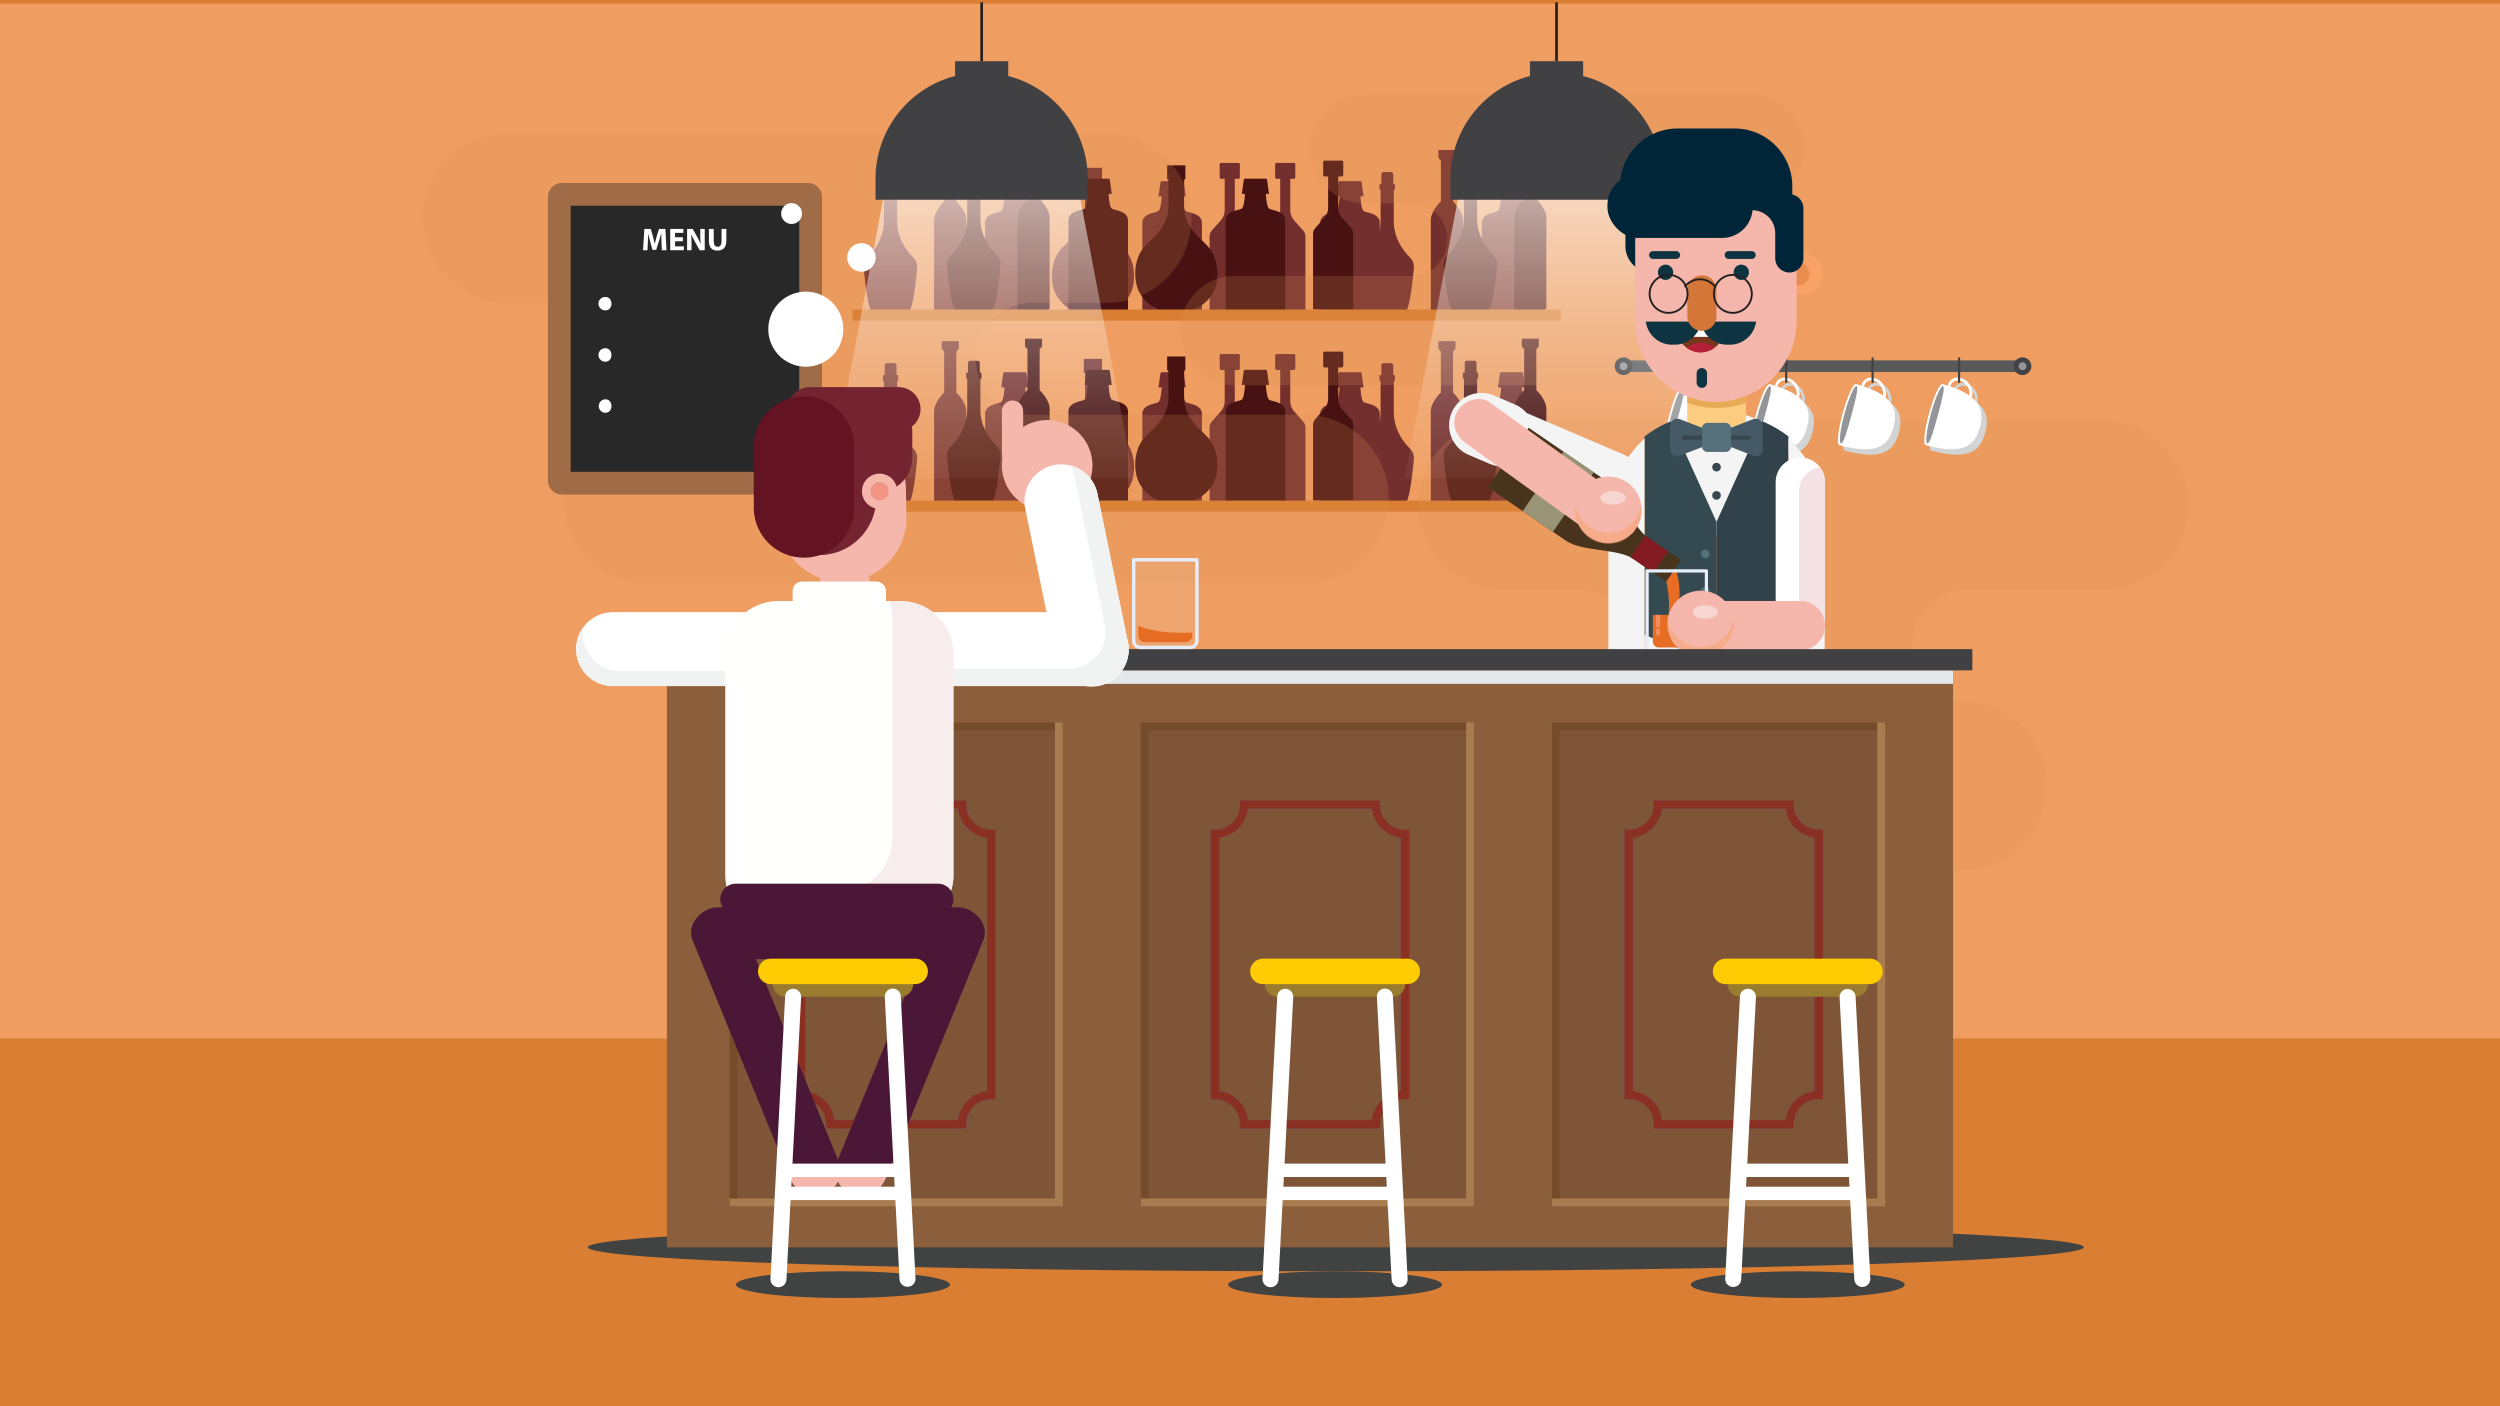 <svg xmlns="http://www.w3.org/2000/svg" xmlns:xlink="http://www.w3.org/1999/xlink" viewBox="0 0 1920 1080"><defs><style>.cls-1{isolation:isolate;}.cls-2{fill:#d97e32;}.cls-3{fill:#ef9d60;}.cls-4{fill:#732f2e;}.cls-5{fill:#471211;}.cls-6{fill:#414242;}.cls-17,.cls-46,.cls-47,.cls-55,.cls-56,.cls-58,.cls-59,.cls-6,.cls-61,.cls-62,.cls-63,.cls-65,.cls-66,.cls-67,.cls-8{fill-rule:evenodd;}.cls-34,.cls-48,.cls-52,.cls-7,.cls-9{mix-blend-mode:multiply;}.cls-7{opacity:0.2;}.cls-8{fill:#df9253;}.cls-10{fill:#d1d3d4;}.cls-11,.cls-17{fill:#fff;}.cls-12{fill:#939598;}.cls-13{fill:#58595b;}.cls-14{fill:#424244;}.cls-15{fill:#282828;}.cls-16{fill:#a06b47;}.cls-18{fill:url(#linear-gradient);}.cls-19{fill:#231f20;}.cls-20{fill:#414042;}.cls-21{fill:url(#linear-gradient-2);}.cls-22{fill:#f4f4f4;}.cls-23{fill:#354951;}.cls-24{fill:#31424a;}.cls-25{fill:#fccc80;}.cls-26{fill:#e9aa56;}.cls-27{fill:#55707b;}.cls-28{fill:#455a66;}.cls-29{fill:#37474f;}.cls-30{fill:#002538;}.cls-31,.cls-48{fill:#f8a268;}.cls-32{fill:#e98c4d;}.cls-33,.cls-34,.cls-47{fill:#f5b7ac;}.cls-34{opacity:0.4;}.cls-35{fill:#0e3441;}.cls-36{fill:#78361a;}.cls-37{fill:#b51f38;}.cls-38{fill:#d37637;}.cls-39{fill:#48341c;}.cls-40{fill:#705338;}.cls-41{fill:#999475;}.cls-42{fill:#841b22;}.cls-43{fill:#e76c24;}.cls-44,.cls-68{fill:#e4edf8;}.cls-45{fill:#f48c61;}.cls-46,.cls-59{fill:#f4e1e3;}.cls-48{opacity:0.5;}.cls-49{fill:#f7d5d0;}.cls-50{fill:#8b5e3c;}.cls-51{fill:#7f5538;}.cls-52{fill:#e6e7e8;}.cls-53,.cls-54{fill:none;stroke-linecap:square;stroke-miterlimit:10;stroke-width:6px;}.cls-53{stroke:#754c29;}.cls-54{stroke:#a97c50;}.cls-55{fill:#8a3023;stroke:#744460;stroke-miterlimit:22.93;stroke-width:0.22px;}.cls-56{fill:#f1f2f2;}.cls-57,.cls-58{fill:#fffffd;}.cls-59{opacity:0.6;}.cls-60,.cls-62{fill:#742331;}.cls-61{fill:#f09584;}.cls-63{fill:#641323;}.cls-64,.cls-65{fill:#4a1736;}.cls-66{fill:#997c2e;}.cls-67{fill:#ffcc03;}.cls-68{opacity:0.1;}</style><linearGradient id="linear-gradient" x1="754" y1="35.69" x2="754" y2="397.3" gradientUnits="userSpaceOnUse"><stop offset="0" stop-color="#fff"/><stop offset="0.17" stop-color="#fff" stop-opacity="0.78"/><stop offset="0.39" stop-color="#fff" stop-opacity="0.51"/><stop offset="0.6" stop-color="#fff" stop-opacity="0.29"/><stop offset="0.78" stop-color="#fff" stop-opacity="0.13"/><stop offset="0.92" stop-color="#fff" stop-opacity="0.04"/><stop offset="1" stop-color="#fff" stop-opacity="0"/></linearGradient><linearGradient id="linear-gradient-2" x1="1195.43" y1="35.69" x2="1195.43" y2="397.3" xlink:href="#linear-gradient"/></defs><g class="cls-1"><g id="Layer_1" data-name="Layer 1"><rect class="cls-2" width="1920" height="1080"/><rect class="cls-3" y="2.78" width="1920" height="794.81"/><path class="cls-4" d="M864.68,192.34c-3.47-4.38-8.13-7.69-11.62-12.12-4.08-5.17-7.35-11.26-7.58-17.94-.27-7.54,0-15.08,0-22.62h.9v-10.8h-14v10.8h.9c0,7.54.23,15.08,0,22.62-.24,6.68-3.5,12.77-7.59,17.94-3.49,4.43-8.14,7.74-11.62,12.12-6,7.49-7.3,18.1-5.41,27.28,2.85,13.89,17,22.8,30.78,22.8s27.93-8.91,30.78-22.8C872,210.44,870.64,199.83,864.68,192.34Z" transform="translate(0)"/><path class="cls-4" d="M789.84,162c-2-1.6-2.4-11.23-2.4-11.23h2.4l-1.47-10.69a1.1,1.1,0,0,0-1.09-.95H771.54a1.1,1.1,0,0,0-1.09.95L769,150.76h2.41S771,160.39,769,162s-12.44,1.61-12.44,9.23v68.45a1.09,1.09,0,0,0,.94,1.1c3.35.44,14.8,1.87,21.93,1.87s18.59-1.43,21.93-1.87a1.09,1.09,0,0,0,.94-1.1V171.22C802.28,163.6,791.85,163.6,789.84,162Z" transform="translate(0)"/><path class="cls-4" d="M910.61,162c-2-1.6-2.41-11.23-2.41-11.23h2.41l-1.47-10.69a1.11,1.11,0,0,0-1.1-.95H892.31a1.09,1.09,0,0,0-1.09.95l-1.48,10.69h2.41s-.4,9.63-2.41,11.23-12.44,1.61-12.44,9.23v68.45a1.1,1.1,0,0,0,1,1.1c3.34.44,14.79,1.87,21.93,1.87s18.58-1.43,21.92-1.87a1.1,1.1,0,0,0,.95-1.1V171.22C923.05,163.6,912.62,163.6,910.61,162Z" transform="translate(0)"/><path class="cls-4" d="M1047.22,162c-2-1.6-2.4-11.23-2.4-11.23h2.4l-1.47-10.69a1.1,1.1,0,0,0-1.09-.95h-15.74a1.1,1.1,0,0,0-1.09.95l-1.47,10.69h2.41s-.41,9.63-2.41,11.23-12.44,1.61-12.44,9.23v68.45a1.1,1.1,0,0,0,.94,1.1c3.35.44,14.8,1.87,21.93,1.87s18.59-1.43,21.93-1.87a1.09,1.09,0,0,0,.94-1.1V171.22C1059.66,163.6,1049.23,163.6,1047.22,162Z" transform="translate(0)"/><path class="cls-4" d="M734.46,154.75V123.67a1.34,1.34,0,0,1,.63-1.13,2.64,2.64,0,0,0,1.24-2.24v-5.08H723.24v5.08a2.64,2.64,0,0,0,1.24,2.24,1.34,1.34,0,0,1,.63,1.13v31.08s-7.72,7.25-7.72,14.5V238a1.87,1.87,0,0,0,1.87,1.87h21a1.87,1.87,0,0,0,1.87-1.87V169.25C742.18,162,734.46,154.75,734.46,154.75Z" transform="translate(0)"/><path class="cls-4" d="M958.06,176.87l-6.75-7.58a12,12,0,0,1-3-7.95v-24H951a1.19,1.19,0,0,0,1.2-1.19v-10a1,1,0,0,0-1-1H937.7a1,1,0,0,0-1,1v10a1.19,1.19,0,0,0,1.19,1.19h2.67v24a12,12,0,0,1-3,7.95l-6.76,7.58a7.21,7.21,0,0,0-1.82,4.78v57.11a.82.82,0,0,0,.82.82h29.31a.82.82,0,0,0,.81-.82V181.65A7.21,7.21,0,0,0,958.06,176.87Z" transform="translate(0)"/><path class="cls-4" d="M1000.69,176.87l-6.76-7.58a12,12,0,0,1-3-7.95v-24h2.68a1.19,1.19,0,0,0,1.19-1.19v-10a1,1,0,0,0-1-1H980.32a1,1,0,0,0-1,1v10a1.19,1.19,0,0,0,1.2,1.19h2.67v24a12,12,0,0,1-3,7.95l-6.75,7.58a7.21,7.21,0,0,0-1.82,4.78v57.11a.82.82,0,0,0,.81.82h29.31a.82.82,0,0,0,.82-.82V181.65A7.21,7.21,0,0,0,1000.69,176.87Z" transform="translate(0)"/><path class="cls-4" d="M701.43,197.81c-7.51-7.42-12.51-17.41-12.47-28.06,0-8,0-15.93,0-23.89h.82v-4.15a.42.42,0,0,0-.42-.43H678.44a.42.42,0,0,0-.42.43v4.15h.82c0,8,0,15.92,0,23.89,0,10.65-5,20.64-12.47,28.06a10.09,10.09,0,0,0-3,8.06c.87,9.72,3.09,30.47,6.56,34.61h27.88c3.48-4.14,5.69-24.89,6.56-34.61A10.09,10.09,0,0,0,701.43,197.81Z" transform="translate(0)"/><path class="cls-4" d="M688.53,145.26h-9.09V133.87a1.72,1.72,0,0,1,1.73-1.73h5.62a1.73,1.73,0,0,1,1.74,1.73Z" transform="translate(0)"/><path class="cls-5" d="M928.67,190.47c-3.48-4.38-8.13-7.69-11.62-12.11-4.08-5.18-7.35-11.27-7.58-18-.27-7.53,0-15.08,0-22.62h.9V127h-14v10.8h.9c0,7.54.22,15.09,0,22.62-.24,6.68-3.5,12.77-7.59,18-3.49,4.42-8.14,7.73-11.62,12.11-6,7.5-7.3,18.11-5.41,27.29,2.85,13.89,17,22.8,30.78,22.8s27.92-8.91,30.78-22.8C936,208.58,934.63,198,928.67,190.47Z" transform="translate(0)"/><path class="cls-5" d="M853.83,160.13c-2-1.61-2.41-11.24-2.41-11.24h2.41l-1.47-10.68a1.11,1.11,0,0,0-1.09-1H835.53a1.11,1.11,0,0,0-1.09,1L833,148.89h2.4s-.4,9.63-2.4,11.24-12.44,1.6-12.44,9.22v68.46a1.08,1.08,0,0,0,.94,1.09c3.34.44,14.79,1.88,21.93,1.88s18.58-1.44,21.93-1.88a1.09,1.09,0,0,0,.94-1.09V169.35C866.27,161.73,855.84,161.73,853.83,160.13Z" transform="translate(0)"/><path class="cls-5" d="M974.6,160.13c-2-1.61-2.41-11.24-2.41-11.24h2.41l-1.48-10.68a1.1,1.1,0,0,0-1.09-1H956.3a1.1,1.1,0,0,0-1.09,1l-1.48,10.68h2.41s-.4,9.63-2.41,11.24-12.44,1.6-12.44,9.22v68.46a1.09,1.09,0,0,0,1,1.09c3.34.44,14.79,1.88,21.93,1.88s18.58-1.44,21.92-1.88a1.09,1.09,0,0,0,.95-1.09V169.35C987,161.73,976.6,161.73,974.6,160.13Z" transform="translate(0)"/><path class="cls-5" d="M798.45,152.88V121.81a1.33,1.33,0,0,1,.63-1.13,2.66,2.66,0,0,0,1.24-2.25v-5.08h-13.1v5.08a2.67,2.67,0,0,0,1.25,2.25,1.33,1.33,0,0,1,.63,1.13v31.07s-7.72,7.25-7.72,14.5v68.77a1.86,1.86,0,0,0,1.87,1.87h21a1.87,1.87,0,0,0,1.87-1.87V167.38C806.17,160.13,798.45,152.88,798.45,152.88Z" transform="translate(0)"/><path class="cls-5" d="M1037.52,175l-6.75-7.59a12,12,0,0,1-3-7.95V135.53h2.67a1.2,1.2,0,0,0,1.2-1.2v-10a1,1,0,0,0-1-1h-13.44a1,1,0,0,0-1,1v10a1.19,1.19,0,0,0,1.19,1.2H1020v23.94a12,12,0,0,1-3,7.95l-6.76,7.59a7.19,7.19,0,0,0-1.82,4.78V236.9a.81.81,0,0,0,.82.81h29.31a.81.81,0,0,0,.81-.81V179.79A7.19,7.19,0,0,0,1037.52,175Z" transform="translate(0)"/><path class="cls-5" d="M765.42,195.94c-7.51-7.42-12.51-17.4-12.47-28.06,0-8,0-15.92,0-23.89h.82v-4.15a.42.42,0,0,0-.42-.42H742.43a.42.42,0,0,0-.42.42V144h.82c0,8,0,15.93,0,23.89,0,10.66-5,20.64-12.47,28.06a10.12,10.12,0,0,0-3,8.07c.87,9.71,3.08,30.47,6.56,34.61h27.88c3.47-4.14,5.69-24.9,6.56-34.61A10.12,10.12,0,0,0,765.42,195.94Z" transform="translate(0)"/><path class="cls-5" d="M752.52,143.39h-9.09V132a1.73,1.73,0,0,1,1.73-1.74h5.62a1.74,1.74,0,0,1,1.74,1.74Z" transform="translate(0)"/><path class="cls-4" d="M1171.32,162c-2-1.6-2.41-11.23-2.41-11.23h2.41l-1.48-10.69a1.09,1.09,0,0,0-1.09-.95H1153a1.09,1.09,0,0,0-1.09.95l-1.48,10.69h2.41s-.4,9.63-2.41,11.23S1138,163.6,1138,171.22v68.45a1.1,1.1,0,0,0,1,1.1c3.34.44,14.79,1.87,21.92,1.87s18.59-1.43,21.93-1.87a1.1,1.1,0,0,0,1-1.1V171.22C1183.76,163.6,1173.32,163.6,1171.32,162Z" transform="translate(0)"/><path class="cls-4" d="M1115.94,154.75V123.67a1.33,1.33,0,0,1,.62-1.13,2.63,2.63,0,0,0,1.25-2.24v-5.08h-13.1v5.08a2.64,2.64,0,0,0,1.24,2.24,1.34,1.34,0,0,1,.63,1.13v31.08s-7.72,7.25-7.72,14.5V238a1.87,1.87,0,0,0,1.87,1.87h21.06a1.87,1.87,0,0,0,1.87-1.87V169.25C1123.66,162,1115.94,154.75,1115.94,154.75Z" transform="translate(0)"/><path class="cls-4" d="M1082.91,197.81c-7.51-7.42-12.52-17.41-12.47-28.06,0-8,0-15.93,0-23.89h.81v-4.15a.42.42,0,0,0-.42-.43h-10.91a.42.42,0,0,0-.42.43v4.15h.81c0,8,0,15.92,0,23.89,0,10.65-5,20.64-12.47,28.06a10,10,0,0,0-3,8.06c.86,9.72,3.08,30.47,6.56,34.61h27.87c3.48-4.14,5.7-24.89,6.56-34.61A10,10,0,0,0,1082.91,197.81Z" transform="translate(0)"/><path class="cls-4" d="M1070,145.26h-9.09V133.87a1.73,1.73,0,0,1,1.74-1.73h5.62a1.73,1.73,0,0,1,1.73,1.73Z" transform="translate(0)"/><path class="cls-5" d="M1179.93,152.88V121.81a1.32,1.32,0,0,1,.62-1.13,2.65,2.65,0,0,0,1.25-2.25v-5.08h-13.1v5.08a2.66,2.66,0,0,0,1.24,2.25,1.33,1.33,0,0,1,.63,1.13v31.07s-7.72,7.25-7.72,14.5v68.77a1.87,1.87,0,0,0,1.87,1.87h21a1.86,1.86,0,0,0,1.87-1.87V167.38C1187.64,160.13,1179.93,152.88,1179.93,152.88Z" transform="translate(0)"/><path class="cls-5" d="M1146.89,195.94c-7.5-7.42-12.51-17.4-12.46-28.06,0-8,0-15.92,0-23.89h.81v-4.15a.42.42,0,0,0-.42-.42h-10.91a.42.42,0,0,0-.43.42V144h.82c0,8,0,15.93,0,23.89,0,10.66-5,20.64-12.47,28.06a10.08,10.08,0,0,0-3,8.07c.86,9.71,3.08,30.47,6.56,34.61h27.87c3.48-4.14,5.7-24.9,6.56-34.61A10.06,10.06,0,0,0,1146.89,195.94Z" transform="translate(0)"/><path class="cls-5" d="M1134,143.39h-9.09V132a1.74,1.74,0,0,1,1.74-1.74h5.61A1.74,1.74,0,0,1,1134,132Z" transform="translate(0)"/><rect class="cls-2" x="654.74" y="237.71" width="543.91" height="8.49"/><path class="cls-4" d="M864.68,339.08c-3.47-4.38-8.13-7.69-11.62-12.11-4.08-5.18-7.35-11.27-7.58-18-.27-7.54,0-15.08,0-22.62h.9V275.6h-14v10.8h.9c0,7.54.23,15.08,0,22.62-.24,6.68-3.5,12.77-7.59,18-3.49,4.42-8.14,7.73-11.62,12.11-6,7.5-7.3,18.1-5.41,27.29,2.85,13.89,17,22.8,30.78,22.8s27.93-8.91,30.78-22.8C872,357.18,870.64,346.58,864.68,339.08Z" transform="translate(0)"/><path class="cls-4" d="M789.84,308.73c-2-1.6-2.4-11.23-2.4-11.23h2.4l-1.47-10.69a1.11,1.11,0,0,0-1.09-.95H771.54a1.11,1.11,0,0,0-1.09.95L769,297.5h2.41s-.41,9.63-2.41,11.23-12.44,1.61-12.44,9.23v68.46a1.08,1.08,0,0,0,.94,1.09c3.35.44,14.8,1.88,21.93,1.88S798,388,801.34,387.51a1.08,1.08,0,0,0,.94-1.09V318C802.28,310.34,791.85,310.34,789.84,308.73Z" transform="translate(0)"/><path class="cls-4" d="M910.61,308.73c-2-1.6-2.41-11.23-2.41-11.23h2.41l-1.47-10.69a1.12,1.12,0,0,0-1.1-.95H892.31a1.1,1.1,0,0,0-1.09.95l-1.48,10.69h2.41s-.4,9.63-2.41,11.23S877.3,310.34,877.3,318v68.46a1.09,1.09,0,0,0,1,1.09c3.34.44,14.79,1.88,21.93,1.88s18.58-1.44,21.92-1.88a1.09,1.09,0,0,0,.95-1.09V318C923.05,310.34,912.62,310.34,910.61,308.73Z" transform="translate(0)"/><path class="cls-4" d="M1047.22,308.73c-2-1.6-2.4-11.23-2.4-11.23h2.4l-1.47-10.69a1.11,1.11,0,0,0-1.09-.95h-15.74a1.11,1.11,0,0,0-1.09.95l-1.47,10.69h2.41s-.41,9.63-2.41,11.23-12.44,1.61-12.44,9.23v68.46a1.09,1.09,0,0,0,.94,1.09c3.35.44,14.8,1.88,21.93,1.88s18.59-1.44,21.93-1.88a1.08,1.08,0,0,0,.94-1.09V318C1059.66,310.34,1049.23,310.34,1047.22,308.73Z" transform="translate(0)"/><path class="cls-4" d="M734.46,301.49V270.42a1.33,1.33,0,0,1,.63-1.13,2.67,2.67,0,0,0,1.24-2.25V262H723.24V267a2.67,2.67,0,0,0,1.24,2.25,1.33,1.33,0,0,1,.63,1.13v31.07s-7.72,7.25-7.72,14.5v68.77a1.87,1.87,0,0,0,1.87,1.87h21a1.87,1.87,0,0,0,1.87-1.87V316C742.18,308.74,734.46,301.49,734.46,301.49Z" transform="translate(0)"/><path class="cls-4" d="M958.06,323.62,951.31,316a12,12,0,0,1-3-7.95V284.14H951a1.2,1.2,0,0,0,1.2-1.2v-10a1,1,0,0,0-1-1H937.7a1,1,0,0,0-1,1v10a1.19,1.19,0,0,0,1.19,1.2h2.67v23.94a12,12,0,0,1-3,7.95l-6.76,7.59a7.17,7.17,0,0,0-1.82,4.78v57.11a.82.82,0,0,0,.82.81h29.31a.81.81,0,0,0,.81-.81V328.4A7.17,7.17,0,0,0,958.06,323.62Z" transform="translate(0)"/><path class="cls-4" d="M1000.69,323.62,993.93,316a12,12,0,0,1-3-7.95V284.14h2.68a1.19,1.19,0,0,0,1.19-1.2v-10a1,1,0,0,0-1-1H980.32a1,1,0,0,0-1,1v10a1.2,1.2,0,0,0,1.2,1.2h2.67v23.94a12,12,0,0,1-3,7.95l-6.75,7.59a7.17,7.17,0,0,0-1.82,4.78v57.11a.81.81,0,0,0,.81.81h29.31a.82.82,0,0,0,.82-.81V328.4A7.17,7.17,0,0,0,1000.69,323.62Z" transform="translate(0)"/><path class="cls-4" d="M701.43,344.55c-7.51-7.42-12.51-17.41-12.47-28.06,0-8,0-15.93,0-23.89h.82v-4.15a.42.42,0,0,0-.42-.42H678.44a.42.42,0,0,0-.42.42v4.15h.82c0,8,0,15.93,0,23.89,0,10.65-5,20.64-12.47,28.06a10.11,10.11,0,0,0-3,8.07c.87,9.71,3.09,30.46,6.56,34.6h27.88c3.48-4.14,5.69-24.89,6.56-34.6A10.11,10.11,0,0,0,701.43,344.55Z" transform="translate(0)"/><path class="cls-4" d="M688.53,292h-9.09V280.62a1.73,1.73,0,0,1,1.73-1.74h5.62a1.74,1.74,0,0,1,1.74,1.74Z" transform="translate(0)"/><path class="cls-5" d="M928.67,337.22c-3.48-4.38-8.13-7.69-11.62-12.12-4.08-5.17-7.35-11.26-7.58-17.94-.27-7.54,0-15.08,0-22.62h.9v-10.8h-14v10.8h.9c0,7.54.22,15.08,0,22.62-.24,6.68-3.5,12.77-7.59,17.94-3.49,4.43-8.14,7.74-11.62,12.12-6,7.49-7.3,18.1-5.41,27.28,2.85,13.89,17,22.8,30.78,22.8s27.92-8.91,30.78-22.8C936,355.32,934.63,344.71,928.67,337.22Z" transform="translate(0)"/><path class="cls-5" d="M853.83,306.87c-2-1.6-2.41-11.24-2.41-11.24h2.41L852.36,285a1.1,1.1,0,0,0-1.09-.95H835.53a1.1,1.1,0,0,0-1.09.95L833,295.63h2.4s-.4,9.64-2.4,11.24-12.44,1.61-12.44,9.23v68.45a1.08,1.08,0,0,0,.94,1.09c3.34.45,14.79,1.88,21.93,1.88s18.58-1.43,21.93-1.88a1.08,1.08,0,0,0,.94-1.09V316.1C866.27,308.48,855.84,308.48,853.83,306.87Z" transform="translate(0)"/><path class="cls-5" d="M974.6,306.87c-2-1.6-2.41-11.24-2.41-11.24h2.41L973.12,285A1.09,1.09,0,0,0,972,284H956.3a1.09,1.09,0,0,0-1.09.95l-1.48,10.68h2.41s-.4,9.64-2.41,11.24-12.44,1.61-12.44,9.23v68.45a1.08,1.08,0,0,0,1,1.09c3.34.45,14.79,1.88,21.93,1.88s18.58-1.43,21.92-1.88a1.08,1.08,0,0,0,.95-1.09V316.1C987,308.48,976.6,308.48,974.6,306.87Z" transform="translate(0)"/><path class="cls-5" d="M798.45,299.63V268.55a1.34,1.34,0,0,1,.63-1.13,2.64,2.64,0,0,0,1.24-2.24V260.1h-13.1v5.08a2.65,2.65,0,0,0,1.25,2.24,1.34,1.34,0,0,1,.63,1.13v31.08s-7.72,7.25-7.72,14.5V382.9a1.87,1.87,0,0,0,1.87,1.87h21a1.87,1.87,0,0,0,1.87-1.87V314.13C806.17,306.88,798.45,299.63,798.45,299.63Z" transform="translate(0)"/><path class="cls-5" d="M1037.52,321.75l-6.75-7.58a12,12,0,0,1-3-7.95v-24h2.67a1.2,1.2,0,0,0,1.2-1.2v-10a1,1,0,0,0-1-1h-13.44a1,1,0,0,0-1,1v10a1.19,1.19,0,0,0,1.19,1.2H1020v24a12,12,0,0,1-3,7.95l-6.76,7.58a7.21,7.21,0,0,0-1.82,4.78v57.11a.82.82,0,0,0,.82.82h29.31a.82.82,0,0,0,.81-.82V326.53A7.21,7.21,0,0,0,1037.52,321.75Z" transform="translate(0)"/><path class="cls-5" d="M765.42,342.69c-7.51-7.42-12.51-17.41-12.47-28.06,0-8,0-15.93,0-23.89h.82v-4.15a.42.42,0,0,0-.42-.43H742.43a.42.42,0,0,0-.42.43v4.15h.82c0,8,0,15.92,0,23.89,0,10.65-5,20.64-12.47,28.06a10.09,10.09,0,0,0-3,8.06c.87,9.71,3.08,30.47,6.56,34.61h27.88c3.47-4.14,5.69-24.9,6.56-34.61A10.09,10.09,0,0,0,765.42,342.69Z" transform="translate(0)"/><path class="cls-5" d="M752.52,290.14h-9.09V278.75a1.72,1.72,0,0,1,1.73-1.73h5.62a1.73,1.73,0,0,1,1.74,1.73Z" transform="translate(0)"/><path class="cls-4" d="M1171.32,308.73c-2-1.6-2.41-11.23-2.41-11.23h2.41l-1.48-10.69a1.1,1.1,0,0,0-1.09-.95H1153a1.1,1.1,0,0,0-1.09.95l-1.48,10.69h2.41s-.4,9.63-2.41,11.23S1138,310.34,1138,318v68.46a1.09,1.09,0,0,0,1,1.09c3.34.44,14.79,1.88,21.92,1.88s18.59-1.44,21.93-1.88a1.09,1.09,0,0,0,1-1.09V318C1183.76,310.34,1173.32,310.34,1171.32,308.73Z" transform="translate(0)"/><path class="cls-4" d="M1115.94,301.49V270.42a1.32,1.32,0,0,1,.62-1.13,2.66,2.66,0,0,0,1.25-2.25V262h-13.1V267a2.67,2.67,0,0,0,1.24,2.25,1.33,1.33,0,0,1,.63,1.13v31.07s-7.72,7.25-7.72,14.5v68.77a1.87,1.87,0,0,0,1.87,1.87h21.06a1.87,1.87,0,0,0,1.87-1.87V316C1123.66,308.74,1115.94,301.49,1115.94,301.49Z" transform="translate(0)"/><path class="cls-4" d="M1082.91,344.55c-7.51-7.42-12.52-17.41-12.47-28.06,0-8,0-15.93,0-23.89h.81v-4.15a.42.42,0,0,0-.42-.42h-10.91a.42.42,0,0,0-.42.42v4.15h.81c0,8,0,15.93,0,23.89,0,10.65-5,20.64-12.47,28.06a10.07,10.07,0,0,0-3,8.07c.86,9.71,3.08,30.46,6.56,34.6h27.87c3.48-4.14,5.7-24.89,6.56-34.6A10.07,10.07,0,0,0,1082.91,344.55Z" transform="translate(0)"/><path class="cls-4" d="M1070,292h-9.09V280.62a1.74,1.74,0,0,1,1.74-1.74h5.62a1.74,1.74,0,0,1,1.73,1.74Z" transform="translate(0)"/><path class="cls-5" d="M1179.93,299.63V268.55a1.33,1.33,0,0,1,.62-1.13,2.63,2.63,0,0,0,1.25-2.24V260.1h-13.1v5.08a2.64,2.64,0,0,0,1.24,2.24,1.34,1.34,0,0,1,.63,1.13v31.08s-7.72,7.25-7.72,14.5V382.9a1.87,1.87,0,0,0,1.87,1.87h21a1.87,1.87,0,0,0,1.87-1.87V314.13C1187.64,306.88,1179.93,299.63,1179.93,299.63Z" transform="translate(0)"/><path class="cls-5" d="M1146.89,342.69c-7.5-7.42-12.51-17.41-12.46-28.06,0-8,0-15.93,0-23.89h.81v-4.15a.42.42,0,0,0-.42-.43h-10.91a.43.43,0,0,0-.43.43v4.15h.82c0,8,0,15.92,0,23.89,0,10.65-5,20.64-12.47,28.06a10,10,0,0,0-3,8.06c.86,9.71,3.08,30.47,6.56,34.61h27.87c3.48-4.14,5.7-24.9,6.56-34.61A10,10,0,0,0,1146.89,342.69Z" transform="translate(0)"/><path class="cls-5" d="M1134,290.14h-9.09V278.75a1.73,1.73,0,0,1,1.74-1.73h5.61a1.73,1.73,0,0,1,1.74,1.73Z" transform="translate(0)"/><rect class="cls-2" x="654.74" y="384.46" width="543.91" height="8.49"/><path class="cls-6" d="M1600.28,957.87c0,10.2-257.17,18.47-574.41,18.47s-574.42-8.27-574.42-18.47,257.17-18.46,574.42-18.46S1600.28,947.68,1600.28,957.87Z" transform="translate(0)"/><g class="cls-7"><path class="cls-8" d="M1345.38,72.23H1046.65a42,42,0,0,0,0,83.94h37.64a27.86,27.86,0,0,1,0,55.71H948.43a42.08,42.08,0,0,0-42,42h0a42.1,42.1,0,0,0,42,42h326.91a42.09,42.09,0,0,0,42-42h0a42.08,42.08,0,0,0-42-42h1.53a27.86,27.86,0,0,1,0-55.71h68.51a42,42,0,0,0,0-83.94Z" transform="translate(0)"/><path class="cls-8" d="M1001.88,318.56H792.32a43.09,43.09,0,0,1-43-43h0a43.09,43.09,0,0,1,43-43h58a64.74,64.74,0,0,0,0-129.48H389.58a64.74,64.74,0,0,0,0,129.48H495.27a43.08,43.08,0,0,1,43,43h0a43.08,43.08,0,0,1-43,43h2.34a64.74,64.74,0,0,0,0,129.48h504.27a64.74,64.74,0,0,0,0-129.48Z" transform="translate(0)"/><path class="cls-8" d="M1615.43,323.31H1154.65a64.74,64.74,0,1,0,0,129.47h58a43,43,0,0,1,0,85.93H1003.13a64.74,64.74,0,1,0,0,129.48H1507.4a64.74,64.74,0,0,0,0-129.48h2.35a43,43,0,0,1,0-85.93h105.68a64.74,64.74,0,1,0,0-129.47Z" transform="translate(0)"/></g><g class="cls-9"><path class="cls-10" d="M1319.46,309.41c0-.09,0-.1.07-.21,1.25-4.57-1.16-10.66-5.27-13.3a10,10,0,0,0-8.7-1.31c-1.59.6-3.69,2.07-4.66,5.61,0,0,0,0,0,.07.72.22,1.41.45,2.09.67a1.24,1.24,0,0,1,0-.16,5.66,5.66,0,0,1,3.33-4.15,7.77,7.77,0,0,1,6.73,1.11,11,11,0,0,1,4.48,10.2c-4.64-3.28-11.35-6.28-20.83-8.88-2.08-.57-6.65,9.47-10.21,22.42s-4.74,23.92-2.65,24.5c30.85,8.46,38.2-1.06,41.69-13.79C1327.78,324.08,1327.62,316.19,1319.46,309.41Z" transform="translate(0)"/><path class="cls-10" d="M1385.84,309.41c0-.09,0-.1.07-.21,1.25-4.57-1.16-10.66-5.27-13.3a10,10,0,0,0-8.7-1.31c-1.59.6-3.69,2.07-4.66,5.61a.17.17,0,0,0,0,.07l2.09.67,0-.16a5.7,5.7,0,0,1,3.33-4.15,7.78,7.78,0,0,1,6.74,1.11,11,11,0,0,1,4.48,10.2c-4.65-3.28-11.35-6.28-20.83-8.88-2.08-.57-6.66,9.47-10.21,22.42s-4.74,23.92-2.66,24.5c30.86,8.46,38.21-1.06,41.7-13.79C1394.16,324.08,1394,316.19,1385.84,309.41Z" transform="translate(0)"/><path class="cls-10" d="M1452.22,309.41l.07-.21c1.25-4.57-1.17-10.66-5.27-13.3a10,10,0,0,0-8.7-1.31c-1.59.6-3.69,2.07-4.66,5.61l0,.07,2.1.67,0-.16a5.7,5.7,0,0,1,3.33-4.15,7.76,7.76,0,0,1,6.73,1.11,11,11,0,0,1,4.48,10.2c-4.64-3.28-11.35-6.28-20.82-8.88-2.09-.57-6.66,9.47-10.21,22.42s-4.74,23.92-2.66,24.5c30.85,8.46,38.21-1.06,41.7-13.79C1460.54,324.08,1460.37,316.19,1452.22,309.41Z" transform="translate(0)"/><path class="cls-10" d="M1518.6,309.41a1.28,1.28,0,0,1,.07-.21c1.25-4.57-1.17-10.66-5.27-13.3a10,10,0,0,0-8.7-1.31c-1.59.6-3.69,2.07-4.66,5.61l0,.07c.72.22,1.42.45,2.09.67a.75.75,0,0,0,0-.16,5.7,5.7,0,0,1,3.33-4.15,7.76,7.76,0,0,1,6.73,1.11,11,11,0,0,1,4.48,10.2c-4.64-3.28-11.35-6.28-20.82-8.88-2.09-.57-6.66,9.47-10.21,22.42s-4.74,23.92-2.66,24.5c30.85,8.46,38.2-1.06,41.7-13.79C1526.92,324.08,1526.75,316.19,1518.6,309.41Z" transform="translate(0)"/></g><path class="cls-11" d="M1292.62,294.94c-2.09-.57-6.66,9.47-10.21,22.43s-4.75,23.92-2.66,24.49c30.85,8.46,38.2-1.06,41.69-13.79S1322.56,303.16,1292.62,294.94Z" transform="translate(0)"/><path class="cls-12" d="M1293.09,296.59c1.81.49-.71,10.38-4,22.52s-6.21,21.94-8,21.45-.57-10.75,2.76-22.89S1291.28,296.09,1293.09,296.59Z" transform="translate(0)"/><path class="cls-11" d="M1301.44,290.47c-1.59.61-3.68,2.07-4.65,5.62l0,.06c.72.22,1.42.45,2.09.68a.75.75,0,0,1,0-.16,5.7,5.7,0,0,1,3.33-4.16,7.77,7.77,0,0,1,6.73,1.12,11,11,0,0,1,4.48,10.25c.63.49,1.27.89,1.89,1.44a1.13,1.13,0,0,0,.08-.24c1.26-4.57-1.16-10.66-5.26-13.3A10,10,0,0,0,1301.44,290.47Z" transform="translate(0)"/><path class="cls-11" d="M1359,294.94c-2.08-.57-6.65,9.47-10.2,22.43s-4.75,23.92-2.66,24.49c30.85,8.46,38.2-1.06,41.69-13.79S1388.94,303.16,1359,294.94Z" transform="translate(0)"/><path class="cls-12" d="M1359.47,296.59c1.8.49-.71,10.38-4,22.52s-6.21,21.94-8,21.45-.57-10.75,2.76-22.89S1357.66,296.09,1359.47,296.59Z" transform="translate(0)"/><path class="cls-11" d="M1367.82,290.47c-1.59.61-3.68,2.07-4.66,5.62a.13.13,0,0,1,0,.06c.72.22,1.41.45,2.09.68a.75.75,0,0,1,0-.16,5.65,5.65,0,0,1,3.33-4.16,7.77,7.77,0,0,1,6.73,1.12,11,11,0,0,1,4.48,10.25c.63.49,1.27.89,1.89,1.44a2.25,2.25,0,0,0,.08-.24c1.25-4.57-1.16-10.66-5.26-13.3A10,10,0,0,0,1367.82,290.47Z" transform="translate(0)"/><path class="cls-11" d="M1425.37,294.94c-2.08-.57-6.65,9.47-10.2,22.43s-4.75,23.92-2.66,24.49c30.85,8.46,38.2-1.06,41.69-13.79S1455.32,303.16,1425.37,294.94Z" transform="translate(0)"/><path class="cls-12" d="M1425.85,296.59c1.8.49-.71,10.38-4,22.52s-6.22,21.94-8,21.45-.57-10.75,2.76-22.89S1424,296.09,1425.85,296.59Z" transform="translate(0)"/><path class="cls-11" d="M1434.2,290.47c-1.59.61-3.69,2.07-4.66,5.62,0,0,0,0,0,.06.72.22,1.41.45,2.09.68a.75.75,0,0,1,0-.16,5.65,5.65,0,0,1,3.33-4.16,7.77,7.77,0,0,1,6.73,1.12,11,11,0,0,1,4.48,10.25c.63.49,1.27.89,1.89,1.44,0-.13,0-.11.08-.24,1.25-4.57-1.16-10.66-5.27-13.3A10,10,0,0,0,1434.2,290.47Z" transform="translate(0)"/><path class="cls-11" d="M1491.75,294.94c-2.08-.57-6.66,9.47-10.21,22.43s-4.74,23.92-2.66,24.49c30.86,8.46,38.21-1.06,41.7-13.79S1521.7,303.16,1491.75,294.94Z" transform="translate(0)"/><path class="cls-12" d="M1492.23,296.59c1.8.49-.71,10.38-4,22.52s-6.22,21.94-8,21.45-.57-10.75,2.76-22.89S1490.42,296.09,1492.23,296.59Z" transform="translate(0)"/><path class="cls-11" d="M1500.58,290.47c-1.59.61-3.69,2.07-4.66,5.62a.13.13,0,0,0,0,.06c.72.22,1.41.45,2.09.68a.75.75,0,0,1,0-.16,5.66,5.66,0,0,1,3.32-4.16,7.79,7.79,0,0,1,6.74,1.12,11,11,0,0,1,4.47,10.25c.64.49,1.27.89,1.9,1.44l.08-.24c1.25-4.57-1.16-10.66-5.27-13.3A10,10,0,0,0,1500.58,290.47Z" transform="translate(0)"/><rect class="cls-13" x="1242.51" y="276.8" width="315.51" height="8.89" rx="4.36"/><path class="cls-14" d="M1253.65,281.25a6.79,6.79,0,1,0-6.79,6.79A6.79,6.79,0,0,0,1253.65,281.25Z" transform="translate(0)"/><path class="cls-12" d="M1249.88,281.25a3,3,0,1,0-3,3A3,3,0,0,0,1249.88,281.25Z" transform="translate(0)"/><path class="cls-14" d="M1560.05,281.25a6.79,6.79,0,1,0-6.79,6.79A6.79,6.79,0,0,0,1560.05,281.25Z" transform="translate(0)"/><path class="cls-12" d="M1556.28,281.25a3,3,0,1,0-3,3A3,3,0,0,0,1556.28,281.25Z" transform="translate(0)"/><path class="cls-14" d="M1306.26,293.25a.84.84,0,0,1-.84.84h0a.85.85,0,0,1-.84-.84V275.3a.84.84,0,0,1,.84-.84h0a.83.83,0,0,1,.84.84Z" transform="translate(0)"/><path class="cls-14" d="M1372.64,293.25a.84.84,0,0,1-.84.84h0a.85.85,0,0,1-.84-.84V275.3a.84.84,0,0,1,.84-.84h0a.83.83,0,0,1,.84.84Z" transform="translate(0)"/><path class="cls-14" d="M1439,293.25a.85.85,0,0,1-.84.84h0a.85.85,0,0,1-.84-.84V275.3a.84.84,0,0,1,.84-.84h0a.84.84,0,0,1,.84.84Z" transform="translate(0)"/><path class="cls-14" d="M1505.4,293.25a.85.85,0,0,1-.84.84h0a.84.84,0,0,1-.84-.84V275.3a.83.83,0,0,1,.84-.84h0a.84.84,0,0,1,.84.84Z" transform="translate(0)"/><rect class="cls-15" x="429.03" y="149.79" width="193.02" height="221.77" rx="2.05"/><path class="cls-16" d="M620.51,379.78H431.59A10.8,10.8,0,0,1,420.81,369V151.33a10.8,10.8,0,0,1,10.78-10.78H620.51a10.8,10.8,0,0,1,10.78,10.78V369A10.8,10.8,0,0,1,620.51,379.78ZM438.27,362.32H613.83V158H438.27Z" transform="translate(0)"/><path class="cls-11" d="M508,185.93c-.07-2-.14-4.35-.14-6.73h-.07c-.51,2.09-1.19,4.42-1.83,6.34l-2,6.38H501.1l-1.74-6.33c-.54-1.92-1.1-4.25-1.49-6.39h0c-.1,2.21-.17,4.73-.3,6.77l-.29,6.22h-3.42l1-16.37h4.93l1.61,5.47c.51,1.89,1,3.93,1.38,5.85h.07c.46-1.89,1-4,1.56-5.88l1.74-5.44H511l.9,16.37h-3.62Z" transform="translate(0)"/><path class="cls-11" d="M524.47,185.27h-6v3.89h6.73v3H514.73V175.82h10.1v3h-6.39v3.4h6Z" transform="translate(0)"/><path class="cls-11" d="M527.7,192.19V175.82H532l3.4,6a48.79,48.79,0,0,1,2.67,5.61h.07a61.42,61.42,0,0,1-.31-6.82v-4.79h3.4v16.37h-3.89l-3.5-6.31A60.79,60.79,0,0,1,531,180.1l-.07,0c.1,2.16.15,4.47.15,7.14v4.93Z" transform="translate(0)"/><path class="cls-11" d="M548.14,175.82v9.43c0,2.81,1.07,4.25,3,4.25s3-1.36,3-4.25v-9.43h3.69V185c0,5.05-2.55,7.46-6.83,7.46-4.12,0-6.55-2.28-6.55-7.5v-9.14Z" transform="translate(0)"/><path class="cls-11" d="M465,228.08a5.14,5.14,0,1,0,0,10.27C471.12,238.35,471.12,228.08,465,228.08Z" transform="translate(0)"/><path class="cls-11" d="M465,267.48a5.14,5.14,0,1,0,0,10.27C471.12,277.75,471.12,267.48,465,267.48Z" transform="translate(0)"/><path class="cls-11" d="M465,306.69A5.14,5.14,0,1,0,465,317C471.12,317,471.12,306.69,465,306.69Z" transform="translate(0)"/><path class="cls-17" d="M618.87,224a28.81,28.81,0,1,0,28.81,28.81A28.8,28.8,0,0,0,618.87,224Z" transform="translate(0)"/><path class="cls-17" d="M661.58,186.78a10.93,10.93,0,1,0,10.93,10.92A10.92,10.92,0,0,0,661.58,186.78Z" transform="translate(0)"/><path class="cls-17" d="M608,156a8,8,0,1,0,7.94,8A8,8,0,0,0,608,156Z" transform="translate(0)"/><polygon class="cls-18" points="870.6 367.06 637.4 367.06 678.58 151.35 829.43 151.35 870.6 367.06"/><rect class="cls-19" x="752.89" y="1.82" width="2.05" height="45.15"/><path class="cls-20" d="M774.34,58.39V47H733.49V58.39a81.56,81.56,0,0,0-61.09,78.93v15c0,.36,0,.71,0,1.06h163c0-.35,0-.7,0-1.06v-15A81.55,81.55,0,0,0,774.34,58.39Z" transform="translate(0)"/><polygon class="cls-21" points="1312.03 367.06 1078.83 367.06 1120 151.35 1270.85 151.35 1312.03 367.06"/><rect class="cls-19" x="1194.4" y="1.82" width="2.05" height="45.15"/><path class="cls-20" d="M1215.85,58.39V47H1175V58.39a81.55,81.55,0,0,0-61.08,78.93v15c0,.36,0,.71,0,1.06h163c0-.35,0-.7,0-1.06v-15A81.55,81.55,0,0,0,1215.85,58.39Z" transform="translate(0)"/><rect class="cls-22" x="1262.98" y="486.76" width="110.61" height="16.74"/><path class="cls-22" d="M1353.28,323.54a82.57,82.57,0,0,0-35-7.75h0a82.57,82.57,0,0,0-35,7.75l35,88Z" transform="translate(0)"/><path class="cls-23" d="M1283.28,323.54a84.74,84.74,0,0,0-20.3,11.73V487.66l37.8,14.7,17.5-11.13V400.8Z" transform="translate(0)"/><path class="cls-24" d="M1373.58,335.27a84.74,84.74,0,0,0-20.3-11.73l-35,77.26v90.43L1336,502.36l37.54-13.81Z" transform="translate(0)"/><rect class="cls-25" x="1295.8" y="280.61" width="44.97" height="52.57"/><path class="cls-26" d="M1295.8,280.61v28.82a66.9,66.9,0,0,0,45,0V280.61Z" transform="translate(0)"/><rect class="cls-27" x="1307.12" y="324.78" width="22.32" height="22.32" rx="4.02"/><path class="cls-28" d="M1307.15,343.39,1290.08,350a5.51,5.51,0,0,1-7.49-5.14V327.05a5.51,5.51,0,0,1,7.49-5.14l17.07,6.59Z" transform="translate(0)"/><path class="cls-28" d="M1329.41,343.39l17.07,6.59a5.5,5.5,0,0,0,7.48-5.14V327.05a5.5,5.5,0,0,0-7.48-5.14l-17.07,6.59Z" transform="translate(0)"/><path class="cls-29" d="M1293.36,334.56a1.59,1.59,0,1,0,0,3.17h13.76v-3.17Z" transform="translate(0)"/><path class="cls-29" d="M1343.2,334.56a1.59,1.59,0,1,1,0,3.17h-13.76v-3.17Z" transform="translate(0)"/><path class="cls-29" d="M1321.58,358.78a3.3,3.3,0,1,1-3.3-3.3A3.3,3.3,0,0,1,1321.58,358.78Z" transform="translate(0)"/><path class="cls-29" d="M1321.58,380.47a3.3,3.3,0,1,1-3.3-3.3A3.3,3.3,0,0,1,1321.58,380.47Z" transform="translate(0)"/><path class="cls-27" d="M1313,425.38a3.3,3.3,0,1,1-3.3-3.3A3.3,3.3,0,0,1,1313,425.38Z" transform="translate(0)"/><path class="cls-27" d="M1313,453.91a3.3,3.3,0,1,1-3.3-3.3A3.3,3.3,0,0,1,1313,453.91Z" transform="translate(0)"/><path class="cls-27" d="M1313,482.44a3.3,3.3,0,1,1-3.3-3.3A3.29,3.29,0,0,1,1313,482.44Z" transform="translate(0)"/><path class="cls-22" d="M1235.23,400.05V503H1263V336.9A85.18,85.18,0,0,0,1235.23,400.05Z" transform="translate(0)"/><path class="cls-22" d="M1401.33,400.05a85.18,85.18,0,0,0-27.75-63.15V503h27.75Z" transform="translate(0)"/><path class="cls-30" d="M1248.33,149.17H1270a0,0,0,0,1,0,0v60.09a0,0,0,0,1,0,0h-1.44A20.22,20.22,0,0,1,1248.33,189V149.17A0,0,0,0,1,1248.33,149.17Z"/><path class="cls-31" d="M1385.11,194.59c8.08,0,14.62,7.06,14.62,15.77h0c0,8.7-6.54,15.76-14.62,15.76h-7.25V194.59Z" transform="translate(0)"/><path class="cls-32" d="M1381.74,201.92c4.32,0,7.83,3.77,7.83,8.44h0c0,4.66-3.51,8.44-7.83,8.44h-3.88V201.92Z" transform="translate(0)"/><path class="cls-33" d="M1379.66,246.61a61.91,61.91,0,0,1-61.92,61.91h0a61.91,61.91,0,0,1-61.91-61.91V187.23a61.91,61.91,0,0,1,61.91-61.91h0a61.91,61.91,0,0,1,61.92,61.91Z" transform="translate(0)"/><path class="cls-34" d="M1317.74,125.32a61.89,61.89,0,0,0-14.7,1.77,61.93,61.93,0,0,1,48.82,60.51V247a61.93,61.93,0,0,1-47.2,60.15,62.62,62.62,0,0,0,13.08,1.39,61.91,61.91,0,0,0,61.92-61.91V187.23A61.91,61.91,0,0,0,1317.74,125.32Z" transform="translate(0)"/><path class="cls-30" d="M1376.49,149.42V143a44.33,44.33,0,0,0-44.32-44.33h-43.71A44.33,44.33,0,0,0,1244.13,143v18.47h101.62a17.61,17.61,0,0,1,17.62,17.61v19.08a11,11,0,0,0,10.3,11.12A10.83,10.83,0,0,0,1385,198.44V160A10.83,10.83,0,0,0,1376.49,149.42Z" transform="translate(0)"/><rect class="cls-30" x="1234.52" y="134.01" width="111.52" height="48.72" rx="23.43"/><path class="cls-35" d="M1285,209.12a5.86,5.86,0,1,1-5.86-5.86A5.87,5.87,0,0,1,1285,209.12Z" transform="translate(0)"/><path class="cls-35" d="M1343.18,209.12a5.87,5.87,0,1,1-5.87-5.86A5.87,5.87,0,0,1,1343.18,209.12Z" transform="translate(0)"/><path class="cls-35" d="M1290.31,195.86a3,3,0,0,1-3,3h-17.81a3,3,0,0,1-3-3h0a3,3,0,0,1,3-3h17.81a3,3,0,0,1,3,3Z" transform="translate(0)"/><path class="cls-35" d="M1348.36,195.86a3,3,0,0,1-3,3h-17.81a3,3,0,0,1-3-3h0a3,3,0,0,1,3-3h17.81a3,3,0,0,1,3,3Z" transform="translate(0)"/><path class="cls-36" d="M1287.76,253.07a18.31,18.31,0,0,0,18.39,17.38,18.52,18.52,0,0,0,18.39-17.38Z" transform="translate(0)"/><path class="cls-11" d="M1320.2,254.08a4.58,4.58,0,0,1-4.64,4.64h-18.68a4.57,4.57,0,0,1-4.63-4.64v-1h27.8v1Z" transform="translate(0)"/><path class="cls-37" d="M1317,267.11a16.83,16.83,0,0,0-10.86-3.75,17.65,17.65,0,0,0-10.86,3.75,18.75,18.75,0,0,0,10.86,3.63,21.07,21.07,0,0,0,10.86-3.63" transform="translate(0)"/><path class="cls-35" d="M1311,293.9a4,4,0,0,1-4,4h0a4,4,0,0,1-4-4v-7.22a4,4,0,0,1,4-4h0a4,4,0,0,1,4,4Z" transform="translate(0)"/><path class="cls-35" d="M1264,247a20.34,20.34,0,0,0,20.16,17.73h2A20.35,20.35,0,0,0,1306.33,247Z" transform="translate(0)"/><path class="cls-35" d="M1306.32,247a20.35,20.35,0,0,0,20.18,17.73h2A20.35,20.35,0,0,0,1348.68,247Z" transform="translate(0)"/><path class="cls-38" d="M1318.26,242.9a11.17,11.17,0,0,1-11.17,11.17h0a11.17,11.17,0,0,1-11.17-11.17V222.61a11.17,11.17,0,0,1,11.17-11.17h0a11.17,11.17,0,0,1,11.17,11.17Z" transform="translate(0)"/><path class="cls-19" d="M1281.47,241a15.31,15.31,0,1,1,15.31-15.31A15.32,15.32,0,0,1,1281.47,241Zm0-29.15a13.85,13.85,0,1,0,13.85,13.84A13.86,13.86,0,0,0,1281.47,211.82Z" transform="translate(0)"/><path class="cls-19" d="M1330.82,241a15.31,15.31,0,1,1,15.31-15.31A15.32,15.32,0,0,1,1330.82,241Zm0-29.15a13.85,13.85,0,1,0,13.85,13.84A13.86,13.86,0,0,0,1330.82,211.82Z" transform="translate(0)"/><path class="cls-19" d="M1316.75,220.81a14,14,0,0,0-22.35,0l-1.18-.87a15.47,15.47,0,0,1,24.71,0Z" transform="translate(0)"/><path class="cls-22" d="M1238.12,391.66a22.2,22.2,0,0,1-8.71-1.79L1129,347a22.24,22.24,0,1,1,17.45-40.92L1246.86,349a22.25,22.25,0,0,1-8.74,42.71Z" transform="translate(0)"/><path class="cls-22" d="M1153.67,358.17a24.7,24.7,0,0,1-9.7-2l-16-6.82a24.77,24.77,0,0,1,19.43-45.58l16,6.83a24.77,24.77,0,0,1-9.73,47.56Z" transform="translate(0)"/><path class="cls-39" d="M1254.28,429.19l25.46,17.46L1291,430.24l-25.46-17.46c-13-8.9-19-34.58-31.81-43.34L1174,328.5l-10,14.66-11.24,16.41-10,14.66,59.72,40.94C1215.16,423.92,1242.45,421.09,1254.28,429.19Z" transform="translate(0)"/><path class="cls-40" d="M1248.74,402.63a1.74,1.74,0,0,1,.55-.53,1.88,1.88,0,0,1,2.59.6c1,1.66,2,3.12,3,4.46a1.88,1.88,0,0,1-3,2.21c-1-1.42-2.06-2.95-3.14-4.68A1.88,1.88,0,0,1,1248.74,402.63Z" transform="translate(0)"/><path class="cls-40" d="M1229,373a1.87,1.87,0,0,1,2.61-.49c5.62,3.85,10.18,12.17,14.59,20.21a1.88,1.88,0,0,1-3.3,1.81c-4.2-7.66-8.53-15.57-13.42-18.92A1.88,1.88,0,0,1,1229,373Z" transform="translate(0)"/><rect class="cls-41" x="1168.91" y="363.53" width="55.44" height="28.19" transform="translate(208.63 1151.17) rotate(-55.57)"/><path class="cls-42" d="M1252.24,428a20.25,20.25,0,0,1,2,1.2l15.49,10.62L1281,423.4l-15.49-10.62c-.64-.44-1.26-.93-1.87-1.44Z" transform="translate(0)"/><path class="cls-43" d="M1279.74,446.65s3.56,15,1.37,27.59,9.17-7.1,8.83-19.25-3.34-18.36-3.34-18.36Z" transform="translate(0)"/><path class="cls-44" d="M1305.84,502.9h-36.17a6,6,0,0,1-6-5.95V438.44a1.25,1.25,0,0,1,1.25-1.25h45.58a1.25,1.25,0,0,1,1.25,1.25V497A6,6,0,0,1,1305.84,502.9Zm-39.62-63.21V497a3.46,3.46,0,0,0,3.45,3.45h36.17a3.45,3.45,0,0,0,3.45-3.45V439.69Z" transform="translate(0)"/><path class="cls-43" d="M1306.16,472.24v20.32a4.69,4.69,0,0,1-4.7,4.7h-27.4a4.69,4.69,0,0,1-4.7-4.7V472.24Z" transform="translate(0)"/><path class="cls-45" d="M1273.37,482.93a1.64,1.64,0,0,0-1.65,1.64v2a1.65,1.65,0,0,0,3.29,0v-2A1.63,1.63,0,0,0,1273.37,482.93Zm-1.65-10.69v8.13a1.65,1.65,0,1,0,3.29,0v-8.13Z" transform="translate(0)"/><path class="cls-17" d="M1382.64,351.34a18.94,18.94,0,0,0-18.93,18.93V480.49a18.93,18.93,0,1,0,37.86,0V370.27A18.93,18.93,0,0,0,1382.64,351.34Z" transform="translate(0)"/><path class="cls-46" d="M1381.6,377.66V487.87a18.88,18.88,0,0,0,3.78,11.35,18.93,18.93,0,0,0,16.19-18.73V370.27a18.78,18.78,0,0,0-3.78-11.34A18.93,18.93,0,0,0,1381.6,377.66Z" transform="translate(0)"/><path class="cls-47" d="M1382.64,461.56h-57.35a18.93,18.93,0,0,0,0,37.86h57.35a18.93,18.93,0,0,0,0-37.86Z" transform="translate(0)"/><path class="cls-33" d="M1331.66,479.14a25.51,25.51,0,1,1-25.51-25.51A25.51,25.51,0,0,1,1331.66,479.14Z" transform="translate(0)"/><path class="cls-48" d="M1306.15,496.87a25.52,25.52,0,0,1-25.22-21.62,26.29,26.29,0,0,0-.29,3.89,25.51,25.51,0,0,0,51,0,26.29,26.29,0,0,0-.29-3.89A25.53,25.53,0,0,1,1306.15,496.87Z" transform="translate(0)"/><path class="cls-49" d="M1319.38,470.05c0,2.87-4.35,5.2-9.7,5.2s-9.7-2.33-9.7-5.2,4.34-5.21,9.7-5.21S1319.38,467.17,1319.38,470.05Z" transform="translate(0)"/><path class="cls-33" d="M1125.85,340.48,1224,411.23c8,5.8,20.22,1.41,24.86-6.52,5.37-9.17,1.5-19.09-6.52-24.87l-98.13-70.75c-8-5.8-20.21-1.41-24.86,6.52-5.37,9.17-1.5,19.08,6.52,24.87Z" transform="translate(0)"/><path class="cls-33" d="M1260.74,391.46A25.51,25.51,0,1,1,1235.23,366,25.52,25.52,0,0,1,1260.74,391.46Z" transform="translate(0)"/><path class="cls-48" d="M1235.23,409.2A25.53,25.53,0,0,1,1210,387.57a26.29,26.29,0,0,0-.29,3.89,25.51,25.51,0,1,0,51,0,26.29,26.29,0,0,0-.29-3.89A25.53,25.53,0,0,1,1235.23,409.2Z" transform="translate(0)"/><path class="cls-49" d="M1248.46,382.37c0,2.88-4.34,5.2-9.7,5.2s-9.7-2.32-9.7-5.2,4.34-5.2,9.7-5.2S1248.46,379.5,1248.46,382.37Z" transform="translate(0)"/><rect class="cls-50" x="512.18" y="514.84" width="987.77" height="443.11"/><rect class="cls-51" x="563.34" y="557.81" width="249.87" height="365.67"/><rect class="cls-51" x="878.09" y="557.81" width="249.87" height="365.67"/><rect class="cls-51" x="1193.45" y="557.81" width="249.87" height="365.67"/><rect class="cls-52" x="512.18" y="514.84" width="987.77" height="10.37"/><rect class="cls-20" x="491.95" y="498.53" width="1022.82" height="16.3"/><polyline class="cls-53" points="563.34 923.48 563.34 557.81 813.21 557.81"/><polyline class="cls-54" points="813.21 557.81 813.21 923.48 563.34 923.48"/><polyline class="cls-53" points="879.12 923.48 879.12 557.81 1128.99 557.81"/><polyline class="cls-54" points="1128.99 557.81 1128.99 923.48 879.12 923.48"/><polyline class="cls-53" points="1194.9 923.48 1194.9 557.81 1444.77 557.81"/><polyline class="cls-54" points="1444.77 557.81 1444.77 923.48 1194.9 923.48"/><path class="cls-55" d="M747.68,631.52a19.21,19.21,0,0,1-5.66-13.6v-3.21H634.53v3.21a19.29,19.29,0,0,1-19.25,19.25h-3.21v207h3.21a19.29,19.29,0,0,1,19.25,19.25v3.21H742v-3.21a19.29,19.29,0,0,1,19.25-19.25h3.21v-207h-3.21A19.2,19.2,0,0,1,747.68,631.52ZM758.06,837.9a25.79,25.79,0,0,0-22.26,22.26h-95a25.62,25.62,0,0,0-7.34-14.91h0a25.65,25.65,0,0,0-14.91-7.34V643.39a25.82,25.82,0,0,0,22.26-22.26h95a25.79,25.79,0,0,0,22.26,22.26Z" transform="translate(0)"/><path class="cls-55" d="M1065.47,631.52a19.21,19.21,0,0,1-5.66-13.6v-3.21H952.33v3.21a19.31,19.31,0,0,1-19.26,19.25h-3.2v207h3.2a19.31,19.31,0,0,1,19.26,19.25v3.21h107.48v-3.21a19.29,19.29,0,0,1,19.25-19.25h3.21v-207h-3.21A19.22,19.22,0,0,1,1065.47,631.52Zm10.38,206.38a25.79,25.79,0,0,0-22.26,22.26h-95a25.62,25.62,0,0,0-7.34-14.91h0a25.65,25.65,0,0,0-14.91-7.34V643.39a25.82,25.82,0,0,0,22.26-22.26h95a25.79,25.79,0,0,0,22.26,22.26Z" transform="translate(0)"/><path class="cls-55" d="M1383.26,631.52a19.21,19.21,0,0,1-5.66-13.6v-3.21H1270.12v3.21a19.31,19.31,0,0,1-19.25,19.25h-3.21v207h3.21a19.31,19.31,0,0,1,19.25,19.25v3.21H1377.6v-3.21a19.29,19.29,0,0,1,19.25-19.25h3.21v-207h-3.21A19.22,19.22,0,0,1,1383.26,631.52Zm10.38,206.38a25.77,25.77,0,0,0-22.25,22.26h-95.06a25.62,25.62,0,0,0-7.34-14.91h0a25.65,25.65,0,0,0-14.91-7.34V643.39a25.82,25.82,0,0,0,22.26-22.26h95.06a25.77,25.77,0,0,0,22.25,22.26Z" transform="translate(0)"/><path class="cls-17" d="M620.38,470.14H470.87a28.39,28.39,0,1,0,0,56.78H620.38a28.39,28.39,0,1,0,0-56.78Z" transform="translate(0)"/><path class="cls-56" d="M625.56,515.25H476a28.38,28.38,0,0,1-28.39-28.39,29,29,0,0,1,.51-5.38,28.4,28.4,0,0,0,22.71,45.44H620.38a28.38,28.38,0,0,0,27.88-23A28.33,28.33,0,0,1,625.56,515.25Z" transform="translate(0)"/><path class="cls-47" d="M804.25,322.63A34.78,34.78,0,1,0,839,357.41,34.78,34.78,0,0,0,804.25,322.63Z" transform="translate(0)"/><path class="cls-17" d="M838.4,470.14H688.89a28.39,28.39,0,1,0,0,56.78H838.4a28.39,28.39,0,1,0,0-56.78Z" transform="translate(0)"/><path class="cls-17" d="M842.84,379.24a28.3,28.3,0,0,0-55.46,11.32l23.3,113.63a28.3,28.3,0,1,0,55.45-11.31Z" transform="translate(0)"/><path class="cls-56" d="M865.65,490.53,842.84,379.24a28.31,28.31,0,0,0-20.75-21.77,28.35,28.35,0,0,1,3.11,8.3L848,477.06a28.4,28.4,0,0,1-27.25,36.4H671.25a28.18,28.18,0,0,1-7-.89,28.39,28.39,0,0,0,24.68,14.35H838.4a28.39,28.39,0,0,0,27.25-36.39Z" transform="translate(0)"/><path class="cls-47" d="M777.63,307.6a8.18,8.18,0,0,0-8.16,8.16v33a8.16,8.16,0,1,0,16.32,0v-33A8.17,8.17,0,0,0,777.63,307.6Z" transform="translate(0)"/><path class="cls-47" d="M648.77,426.32a19,19,0,0,0-18.9,18.9v11.71a18.91,18.91,0,0,0,37.81,0V445.22A19,19,0,0,0,648.77,426.32Z" transform="translate(0)"/><path class="cls-47" d="M597.51,376.94l.35,21.7A49.27,49.27,0,0,0,647.78,447h0a49.26,49.26,0,0,0,48.33-49.91l-.35-21.7A49.27,49.27,0,0,0,645.84,327h0A49.27,49.27,0,0,0,597.51,376.94Z" transform="translate(0)"/><rect class="cls-57" x="608.76" y="446.62" width="71.69" height="21.29" rx="7.1"/><path class="cls-58" d="M691.68,461.63H597.54A40.7,40.7,0,0,0,557,502.22V671.9a40.7,40.7,0,0,0,40.59,40.59h94.14a40.71,40.71,0,0,0,40.59-40.59V502.22A40.71,40.71,0,0,0,691.68,461.63Z" transform="translate(0)"/><path class="cls-59" d="M691.68,461.63h-8.47a40.33,40.33,0,0,1,2.07,12.73V644a40.71,40.71,0,0,1-40.6,40.59H559a40.73,40.73,0,0,0,38.52,27.86h94.14a40.71,40.71,0,0,0,40.59-40.59V502.22A40.71,40.71,0,0,0,691.68,461.63Z" transform="translate(0)"/><rect class="cls-60" x="582.28" y="301.36" width="90.68" height="124.96" rx="43.94"/><rect class="cls-60" x="645.39" y="304.44" width="55.24" height="73.68" rx="26.77"/><circle class="cls-33" cx="675.53" cy="377.23" r="13.53" transform="translate(-67.86 162.71) rotate(-13.08)"/><path class="cls-61" d="M675.53,370.21a7,7,0,1,0,7,7A7,7,0,0,0,675.53,370.21Z" transform="translate(0)"/><path class="cls-62" d="M690.09,297.34H622a16.86,16.86,0,0,0,0,33.72h68.1a16.86,16.86,0,0,0,0-33.72Z" transform="translate(0)"/><path class="cls-63" d="M656,389.73a38.56,38.56,0,0,1-38.56,38.56h0a38.56,38.56,0,0,1-38.56-38.56V343a38.56,38.56,0,0,1,38.56-38.56h0A38.56,38.56,0,0,1,656,343Z" transform="translate(0)"/><path class="cls-64" d="M644.61,696.85H551.05c-11.75,0-24.16,12.94-19.17,25.16l64.28,157.08,10.32,25.22c4.1,10,13,17,24.45,13.88,9.5-2.62,18-14.41,13.88-24.45L580.53,736.66l-10.32-25.22Q560.63,724,551.05,736.6h93.56a19.88,19.88,0,1,0,0-39.75Z" transform="translate(0)"/><path class="cls-64" d="M642.47,736.6H736l-19.16-25.16L652.59,868.52l-10.32,25.22c-4.11,10,4.38,21.83,13.88,24.45,11.4,3.13,20.35-3.87,24.45-13.88l64.28-157.08L755.2,722c5-12.22-7.42-25.16-19.17-25.16H642.47a19.88,19.88,0,1,0,0,39.75Z" transform="translate(0)"/><path class="cls-65" d="M732.27,690.6a11.93,11.93,0,0,1-11.92,11.93H565.07a11.93,11.93,0,0,1-11.92-11.93h0a11.92,11.92,0,0,1,11.92-11.92H720.35a11.92,11.92,0,0,1,11.92,11.92Z" transform="translate(0)"/><path class="cls-33" d="M605.58,902.11l.9,2.2c4.1,10,13,17,24.45,13.88,6.91-1.9,13.28-8.67,14.66-16.08Z" transform="translate(0)"/><path class="cls-33" d="M641.49,902.11a21.68,21.68,0,0,0,14.66,16.08c11.4,3.13,20.35-3.87,24.45-13.88l.9-2.2Z" transform="translate(0)"/><path class="cls-6" d="M1025.34,976.34c45.38,0,82.16,4.59,82.16,10.27s-36.78,10.27-82.16,10.27-82.16-4.6-82.16-10.27,36.78-10.27,82.16-10.27" transform="translate(0)"/><path class="cls-66" d="M981.18,746h88.32a9.78,9.78,0,0,1,9.75,9.75h0a9.78,9.78,0,0,1-9.75,9.76H981.18a9.79,9.79,0,0,1-9.76-9.76h0a9.78,9.78,0,0,1,9.76-9.75" transform="translate(0)"/><path class="cls-67" d="M969.88,736.28H1080.8a9.78,9.78,0,0,1,9.75,9.76h0a9.78,9.78,0,0,1-9.75,9.75H969.88a9.78,9.78,0,0,1-9.76-9.75h0a9.79,9.79,0,0,1,9.76-9.76" transform="translate(0)"/><path class="cls-11" d="M1069.74,765.24a6.15,6.15,0,1,0-12.28.62l11.3,216.7a6.15,6.15,0,1,0,12.28-.62Zm-88.81,0a6.14,6.14,0,1,1,12.27.62l-11.29,216.7a6.15,6.15,0,1,1-12.28-.62Z" transform="translate(0)"/><rect class="cls-11" x="982.73" y="893.67" width="86.27" height="10.27"/><rect class="cls-11" x="982.73" y="911.38" width="86.27" height="10.27"/><path class="cls-6" d="M647.4,976.34c45.37,0,82.16,4.59,82.16,10.27s-36.79,10.27-82.16,10.27-82.16-4.6-82.16-10.27S602,976.34,647.4,976.34" transform="translate(0)"/><path class="cls-66" d="M603.23,746h88.33a9.79,9.79,0,0,1,9.76,9.75h0a9.79,9.79,0,0,1-9.76,9.76H603.23a9.78,9.78,0,0,1-9.75-9.76h0a9.78,9.78,0,0,1,9.75-9.75" transform="translate(0)"/><path class="cls-67" d="M591.94,736.28H702.86a9.78,9.78,0,0,1,9.75,9.76h0a9.78,9.78,0,0,1-9.75,9.75H591.94a9.78,9.78,0,0,1-9.76-9.75h0a9.79,9.79,0,0,1,9.76-9.76" transform="translate(0)"/><path class="cls-11" d="M691.8,765.24a6.15,6.15,0,1,0-12.28.62l11.3,216.7a6.15,6.15,0,0,0,12.28-.62Zm-88.81,0a6.14,6.14,0,1,1,12.27.62L604,982.56a6.15,6.15,0,1,1-12.28-.62Z" transform="translate(0)"/><rect class="cls-11" x="604.79" y="893.67" width="86.27" height="10.27"/><rect class="cls-11" x="604.79" y="911.38" width="86.27" height="10.27"/><path class="cls-6" d="M1380.68,976.34c45.38,0,82.17,4.59,82.17,10.27s-36.79,10.27-82.17,10.27-82.16-4.6-82.16-10.27,36.79-10.27,82.16-10.27" transform="translate(0)"/><path class="cls-66" d="M1336.52,746h88.33a9.78,9.78,0,0,1,9.75,9.75h0a9.78,9.78,0,0,1-9.75,9.76h-88.33a9.79,9.79,0,0,1-9.76-9.76h0a9.79,9.79,0,0,1,9.76-9.75" transform="translate(0)"/><path class="cls-67" d="M1325.22,736.28h110.92a9.79,9.79,0,0,1,9.76,9.76h0a9.78,9.78,0,0,1-9.76,9.75H1325.22a9.78,9.78,0,0,1-9.75-9.75h0a9.78,9.78,0,0,1,9.75-9.76" transform="translate(0)"/><path class="cls-11" d="M1425.09,765.24a6.15,6.15,0,0,0-12.28.62l11.3,216.7a6.14,6.14,0,1,0,12.27-.62Zm-88.81,0a6.14,6.14,0,1,1,12.27.62l-11.3,216.7a6.14,6.14,0,1,1-12.27-.62Z" transform="translate(0)"/><rect class="cls-11" x="1338.08" y="893.67" width="86.27" height="10.27"/><rect class="cls-11" x="1338.08" y="911.38" width="86.27" height="10.27"/><path class="cls-44" d="M914.2,498.53H875.7a6.34,6.34,0,0,1-6.33-6.33V429.93a1.33,1.33,0,0,1,1.33-1.33h48.5a1.34,1.34,0,0,1,1.34,1.33V492.2A6.35,6.35,0,0,1,914.2,498.53ZM872,431.27V492.2a3.68,3.68,0,0,0,3.67,3.67h38.5a3.68,3.68,0,0,0,3.67-3.67V431.27Z" transform="translate(0)"/><path class="cls-68" d="M914.2,498.53H875.7a6.34,6.34,0,0,1-6.33-6.33V429.93a1.33,1.33,0,0,1,1.33-1.33h48.5a1.34,1.34,0,0,1,1.34,1.33V492.2A6.35,6.35,0,0,1,914.2,498.53Z" transform="translate(0)"/><path class="cls-43" d="M908.5,485.94c-11.12.05-23.7-.94-34.31-5.36V488a5.15,5.15,0,0,0,5.14,5.15h31.24a5.15,5.15,0,0,0,5.14-5.15v-2.18Q912.16,485.93,908.5,485.94Z" transform="translate(0)"/></g></g></svg>